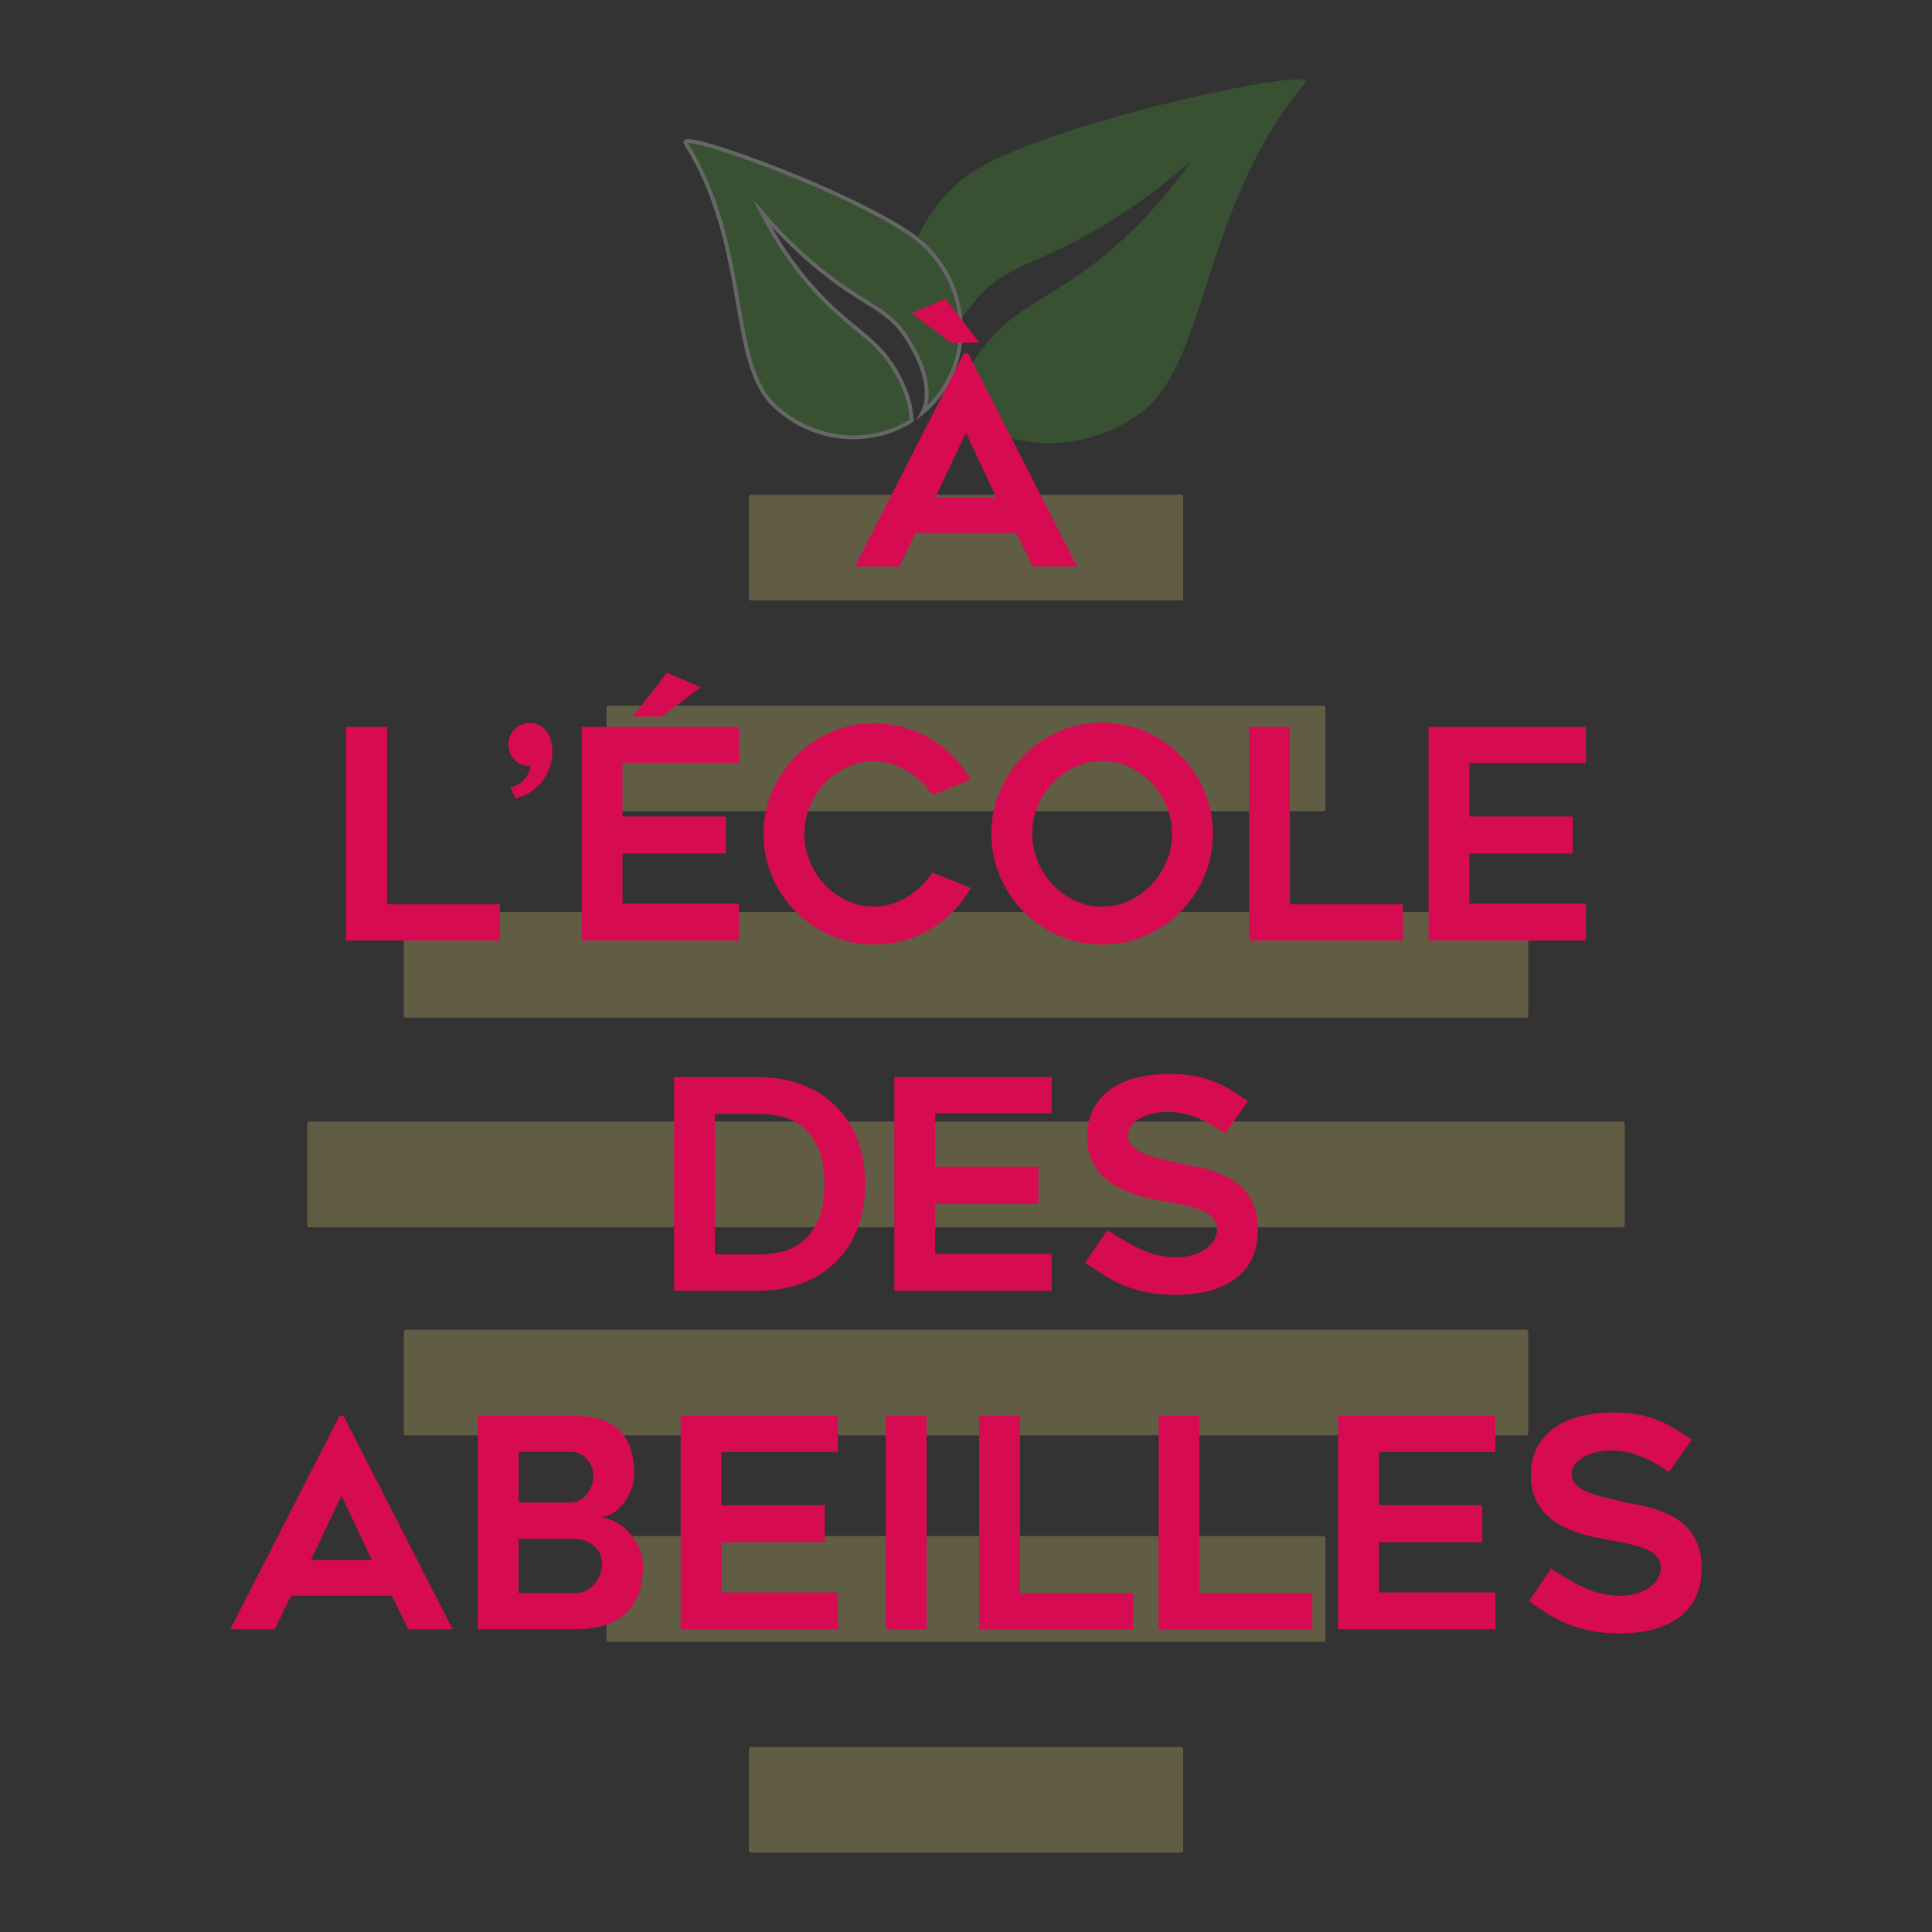 <?xml version="1.0" encoding="UTF-8"?><svg id="Calque_1" xmlns="http://www.w3.org/2000/svg" viewBox="0 0 500 500"><rect x="0" y="0" width="500" height="500" fill="#333333" stroke="none"/><defs><style>.cls-1{fill:#eadc76;}.cls-1,.cls-2,.cls-3{stroke-width:0px;}.cls-2{fill:#d60b52;}.cls-3,.cls-4{fill:#47ac34;}.cls-4{stroke:#fff;stroke-miterlimit:10;}.cls-5{opacity:.25;}</style></defs><g class="cls-5"><path class="cls-3" d="m250.95,45.02c-17.71,12.72-22.21,36.91-10.06,54.04.84,1.18,1.74,2.3,2.69,3.35-1.71-4.76-.8-13.66,9.46-25.32,8.28-9.41,16.24-8.27,35.91-20.86,8.79-5.62,15.35-11.06,19.3-14.55-9.64,13.78-19.38,22.33-26.45,27.58-12.33,9.15-19.97,10.79-27.79,21.29-6.36,8.54-6.57,13.68-7.09,15.13,13.05,11.21,32.93,12.23,48.06,1.37,17.71-12.72,15.98-53.8,42.77-85.51,4.32-5.11-69.08,10.78-86.8,23.49Z"/><path class="cls-4" d="m239.27,63.52c11.79,11.25,12.61,29.63,1.83,41.04-.74.79-1.53,1.52-2.34,2.2,1.76-3.35,2.01-10.03-4.37-19.73-5.15-7.83-11.16-7.81-24.41-19.17-5.92-5.08-10.21-9.78-12.77-12.78,5.7,11.2,12.03,18.54,16.71,23.16,8.18,8.05,13.66,10.06,18.36,18.64,3.82,6.98,3.44,10.81,3.68,11.93-10.82,6.94-25.64,5.63-35.71-3.98-11.79-11.25-6.23-41.48-22.77-67.73-2.67-4.23,50.01,15.15,61.8,26.41Z"/><rect class="cls-1" x="104.5" y="236.03" width="291.01" height="27.36" rx=".57" ry=".57"/><rect class="cls-1" x="79.52" y="290.26" width="340.96" height="27.36" rx=".57" ry=".57"/><rect class="cls-1" x="156.95" y="182.6" width="186.09" height="27.36" rx=".57" ry=".57"/><rect class="cls-1" x="193.8" y="128.04" width="112.41" height="27.36" rx=".57" ry=".57"/><rect class="cls-1" x="104.5" y="344.11" width="291.01" height="27.36" rx=".57" ry=".57"/><rect class="cls-1" x="156.95" y="397.54" width="186.09" height="27.36" rx=".57" ry=".57"/><rect class="cls-1" x="193.8" y="452.1" width="112.41" height="27.36" rx=".57" ry=".57"/></g><path class="cls-2" d="m221.23,146.62l28.24-55.21h1.06l28.25,55.21h-11.48l-4.31-8.69h-26.05l-4.23,8.69h-11.48Zm23.41-69.33l-8.69,3.78,10.12,7.63h7.4l-8.84-11.4Zm-2.57,51.43h15.78l-7.86-16.69-7.93,16.69Z"/><path class="cls-2" d="m129.39,234.03v9.37h-39.8v-55.28h10.57v45.92h29.23Z"/><path class="cls-2" d="m142.61,191.74c.35,1.46.41,2.98.19,4.57-.23,1.59-.74,3.08-1.55,4.49-.81,1.41-1.88,2.63-3.21,3.66-1.33,1.03-2.88,1.75-4.64,2.15l-1.28-2.72c1.61-.55,2.83-1.32,3.66-2.3s1.35-2.1,1.55-3.36c-1.56.1-2.89-.38-4-1.43-1.11-1.06-1.69-2.34-1.74-3.85-.1-1.56.36-2.89,1.4-4,1.03-1.1,2.33-1.71,3.89-1.81,1.41-.05,2.63.34,3.66,1.17s1.73,1.98,2.08,3.44Z"/><path class="cls-2" d="m161.11,197.48v13.82h26.74v9.59h-26.74v12.99h30.14v9.52h-40.71v-55.28h40.71v9.37h-30.14Zm11.48-23.41l8.76,3.78-10.12,7.63h-7.48l8.84-11.4Z"/><path class="cls-2" d="m251.21,229.8c-1.21,2.22-2.69,4.22-4.45,6-1.76,1.79-3.71,3.32-5.85,4.61-2.14,1.29-4.46,2.28-6.95,2.98s-5.07,1.06-7.74,1.06c-3.93,0-7.63-.76-11.1-2.27-3.47-1.51-6.51-3.56-9.1-6.16-2.6-2.59-4.64-5.63-6.16-9.1-1.51-3.48-2.27-7.18-2.27-11.1s.76-7.63,2.27-11.1c1.51-3.47,3.56-6.51,6.16-9.1,2.59-2.6,5.63-4.64,9.1-6.16,3.47-1.51,7.18-2.27,11.1-2.27,2.67,0,5.25.35,7.74,1.06,2.49.71,4.81,1.7,6.95,2.98,2.14,1.28,4.09,2.82,5.85,4.61,1.76,1.79,3.25,3.76,4.45,5.93l-9.89,4c-.81-1.21-1.75-2.34-2.83-3.4-1.09-1.06-2.28-1.99-3.59-2.8-1.31-.8-2.7-1.43-4.16-1.89s-2.97-.68-4.53-.68c-2.52,0-4.87.52-7.06,1.55s-4.09,2.4-5.7,4.12c-1.61,1.71-2.9,3.71-3.85,6-.96,2.29-1.44,4.67-1.44,7.14s.48,4.91,1.44,7.17c.95,2.27,2.24,4.26,3.85,5.97,1.61,1.71,3.51,3.08,5.7,4.12,2.19,1.03,4.54,1.55,7.06,1.55,1.56,0,3.07-.23,4.53-.68,1.46-.45,2.84-1.08,4.16-1.89,1.31-.81,2.5-1.75,3.59-2.83,1.08-1.08,2.02-2.23,2.83-3.43l9.89,4Z"/><path class="cls-2" d="m285.19,244.45c-3.93,0-7.63-.76-11.1-2.27-3.47-1.51-6.51-3.56-9.1-6.16-2.6-2.59-4.64-5.63-6.16-9.1-1.51-3.48-2.27-7.2-2.27-11.18s.76-7.64,2.27-11.14c1.51-3.5,3.56-6.54,6.16-9.14,2.59-2.6,5.63-4.64,9.1-6.16,3.47-1.51,7.18-2.27,11.1-2.27s7.7.76,11.18,2.27c3.47,1.51,6.51,3.56,9.1,6.16,2.59,2.59,4.64,5.64,6.16,9.14,1.51,3.5,2.27,7.21,2.27,11.14s-.76,7.7-2.27,11.18c-1.51,3.47-3.56,6.51-6.16,9.1-2.59,2.6-5.63,4.64-9.1,6.16s-7.2,2.27-11.18,2.27Zm.04-47.5c-2.51,0-4.86.52-7.05,1.55-2.19,1.03-4.1,2.4-5.73,4.12-1.63,1.71-2.93,3.71-3.88,6-.95,2.29-1.43,4.67-1.43,7.14s.48,4.91,1.43,7.17c.96,2.27,2.25,4.27,3.88,6,1.63,1.74,3.54,3.12,5.73,4.16,2.18,1.03,4.53,1.55,7.05,1.55s4.86-.51,7.04-1.55c2.19-1.03,4.09-2.42,5.73-4.16,1.64-1.74,2.93-3.74,3.88-6,.96-2.27,1.43-4.66,1.43-7.17s-.48-4.85-1.43-7.14c-.95-2.29-2.25-4.29-3.88-6-1.63-1.71-3.54-3.08-5.73-4.12-2.18-1.03-4.53-1.55-7.04-1.55Z"/><path class="cls-2" d="m363.06,234.03v9.37h-39.8v-55.28h10.57v45.92h29.23Z"/><path class="cls-2" d="m380.28,197.48v13.82h26.74v9.59h-26.74v12.99h30.14v9.52h-40.71v-55.28h40.71v9.37h-30.14Z"/><path class="cls-2" d="m196.23,334.03h-21.79v-55.28h21.79c7.89,0,14.38,2.32,19.46,6.95,2.72,2.47,4.76,5.45,6.14,8.95,1.38,3.5,2.08,7.41,2.08,11.74s-.69,8.32-2.08,11.82c-1.38,3.5-3.43,6.48-6.14,8.95-2.46,2.27-5.34,3.98-8.64,5.14-3.29,1.16-6.9,1.74-10.82,1.74Zm-11.22-9.37h11.25c1.96,0,3.95-.23,5.96-.68,2.01-.45,3.84-1.35,5.48-2.68s2.98-3.18,4.04-5.55c1.06-2.37,1.59-5.46,1.59-9.29s-.53-6.94-1.59-9.33c-1.06-2.39-2.42-4.24-4.08-5.55s-3.5-2.19-5.51-2.64-3.98-.68-5.89-.68h-11.25v36.4Z"/><path class="cls-2" d="m242.03,288.11v13.82h26.73v9.59h-26.73v12.99h30.13v9.52h-40.71v-55.28h40.71v9.37h-30.13Z"/><path class="cls-2" d="m280.85,326.78l5.74-8.46c2.77,1.92,5.63,3.56,8.57,4.95,2.94,1.39,6.03,2.08,9.25,2.08,1.71,0,3.22-.21,4.53-.64,1.31-.43,2.42-.98,3.32-1.66.91-.68,1.59-1.46,2.04-2.34s.68-1.75.68-2.61c0-1.1-.34-2.05-1.02-2.83-.68-.78-1.59-1.42-2.72-1.93s-2.47-.93-4-1.28c-1.54-.35-3.13-.68-4.8-.98-1.11-.2-2.39-.44-3.85-.72-1.46-.28-2.97-.65-4.53-1.13s-3.1-1.11-4.61-1.89-2.87-1.76-4.08-2.94c-1.21-1.18-2.18-2.59-2.91-4.23-.73-1.64-1.1-3.56-1.1-5.78,0-3.22.65-5.9,1.96-8.04,1.31-2.14,2.98-3.83,5.02-5.06,2.04-1.23,4.31-2.1,6.8-2.61,2.49-.5,4.9-.76,7.21-.76s4.38.15,6.19.45c1.81.3,3.5.74,5.06,1.32,1.56.58,3.08,1.31,4.57,2.19s3.08,1.92,4.8,3.13l-5.89,8.31c-2.62-1.81-5.13-3.2-7.55-4.15-2.42-.96-4.96-1.43-7.63-1.43-.91,0-1.94.11-3.1.34-1.16.23-2.25.59-3.29,1.1-1.03.5-1.89,1.15-2.57,1.92-.68.78-1.02,1.73-1.02,2.83s.4,2.04,1.21,2.79c.81.76,1.84,1.39,3.1,1.89s2.65.93,4.16,1.28c1.51.35,2.97.7,4.38,1.06,1.06.25,2.3.5,3.74.76,1.43.25,2.92.6,4.45,1.06s3.06,1.06,4.57,1.81c1.51.76,2.86,1.73,4.04,2.91,1.18,1.18,2.14,2.64,2.87,4.38.73,1.74,1.1,3.84,1.1,6.31,0,2.87-.5,5.36-1.51,7.48-1.01,2.11-2.44,3.86-4.3,5.25-1.87,1.38-4.08,2.43-6.65,3.13-2.57.7-5.41,1.06-8.53,1.06-2.87,0-5.4-.22-7.59-.64-2.19-.43-4.19-1.01-6-1.74-1.81-.73-3.52-1.6-5.13-2.61-1.61-1.01-3.27-2.11-4.99-3.32Z"/><path class="cls-2" d="m59.6,421.65l28.25-55.21h1.06l28.24,55.21h-11.48l-4.3-8.69h-26.05l-4.23,8.69h-11.48Zm20.85-17.9h15.79l-7.86-16.69-7.93,16.69Z"/><path class="cls-2" d="m164.13,381.74c0,1.11-.23,2.3-.68,3.56-.45,1.26-1.07,2.42-1.85,3.48-.78,1.06-1.73,1.96-2.83,2.69-1.11.73-2.32,1.12-3.62,1.17,1.36.1,2.7.49,4.04,1.17s2.53,1.59,3.59,2.75c1.06,1.15,1.93,2.49,2.61,3.99.68,1.51,1.02,3.11,1.02,4.82,0,3.01-.45,5.56-1.36,7.65-.91,2.08-2.14,3.76-3.7,5.04-1.56,1.28-3.39,2.2-5.48,2.75-2.09.55-4.32.83-6.68.83h-25.53v-55.28h24.32c2.21,0,4.3.22,6.27.64,1.97.43,3.68,1.21,5.14,2.35,1.46,1.14,2.62,2.7,3.47,4.7s1.28,4.56,1.28,7.69Zm-29.91,7.13h12.99c1.06,0,1.97-.2,2.76-.61.78-.41,1.43-.94,1.96-1.6s.93-1.41,1.21-2.24c.28-.84.41-1.66.41-2.47s-.15-1.59-.45-2.35c-.3-.76-.7-1.42-1.21-1.97-.5-.56-1.09-1.01-1.77-1.37s-1.4-.53-2.15-.53h-13.74v13.14Zm14.95,23.41c.91,0,1.76-.21,2.57-.64.81-.43,1.51-1.01,2.11-1.74.61-.73,1.08-1.54,1.44-2.42.35-.88.53-1.78.53-2.68,0-1.86-.69-3.42-2.08-4.68s-3.29-1.89-5.7-1.89h-13.82v14.05h14.95Z"/><path class="cls-2" d="m186.71,375.73v13.82h26.74v9.59h-26.74v12.99h30.14v9.52h-40.71v-55.28h40.71v9.37h-30.14Z"/><path class="cls-2" d="m239.81,421.65h-10.57v-55.21h10.57v55.21Z"/><path class="cls-2" d="m293.2,412.28v9.37h-39.8v-55.28h10.57v45.92h29.23Z"/><path class="cls-2" d="m339.65,412.28v9.37h-39.8v-55.28h10.57v45.92h29.23Z"/><path class="cls-2" d="m356.87,375.73v13.82h26.73v9.59h-26.73v12.99h30.13v9.52h-40.71v-55.28h40.71v9.37h-30.13Z"/><path class="cls-2" d="m395.69,414.4l5.74-8.46c2.77,1.92,5.63,3.56,8.57,4.95,2.94,1.39,6.03,2.08,9.25,2.08,1.71,0,3.22-.21,4.53-.64,1.31-.43,2.42-.98,3.32-1.66s1.59-1.46,2.04-2.34c.45-.88.68-1.75.68-2.61,0-1.1-.34-2.05-1.02-2.83-.68-.78-1.59-1.42-2.72-1.93s-2.47-.93-4-1.28c-1.54-.35-3.13-.68-4.8-.98-1.11-.2-2.39-.44-3.85-.72-1.46-.28-2.97-.65-4.53-1.13s-3.1-1.11-4.61-1.89c-1.51-.78-2.87-1.76-4.08-2.94-1.21-1.18-2.18-2.59-2.91-4.23-.73-1.64-1.1-3.56-1.1-5.78,0-3.22.65-5.9,1.96-8.04,1.31-2.14,2.98-3.83,5.02-5.06,2.04-1.23,4.31-2.1,6.8-2.61,2.49-.5,4.9-.76,7.21-.76s4.38.15,6.19.45c1.81.3,3.5.74,5.06,1.32,1.56.58,3.08,1.31,4.57,2.19s3.08,1.92,4.8,3.13l-5.89,8.31c-2.62-1.81-5.13-3.2-7.55-4.15-2.42-.96-4.96-1.43-7.63-1.43-.91,0-1.94.11-3.1.34-1.16.23-2.25.59-3.29,1.1s-1.89,1.15-2.57,1.92c-.68.78-1.02,1.73-1.02,2.83s.4,2.04,1.21,2.79c.81.76,1.84,1.39,3.1,1.89s2.65.93,4.16,1.28c1.51.35,2.97.7,4.38,1.06,1.06.25,2.3.5,3.74.76,1.43.25,2.92.6,4.45,1.06,1.54.45,3.06,1.06,4.57,1.81s2.86,1.73,4.04,2.91c1.18,1.18,2.14,2.64,2.87,4.38.73,1.74,1.1,3.84,1.1,6.31,0,2.87-.5,5.36-1.51,7.48-1.01,2.11-2.44,3.86-4.3,5.25-1.87,1.38-4.08,2.43-6.65,3.13-2.57.7-5.41,1.06-8.53,1.06-2.87,0-5.4-.22-7.59-.64-2.19-.43-4.19-1.01-6-1.74-1.81-.73-3.52-1.6-5.13-2.61-1.61-1.01-3.27-2.11-4.99-3.32Z"/></svg>